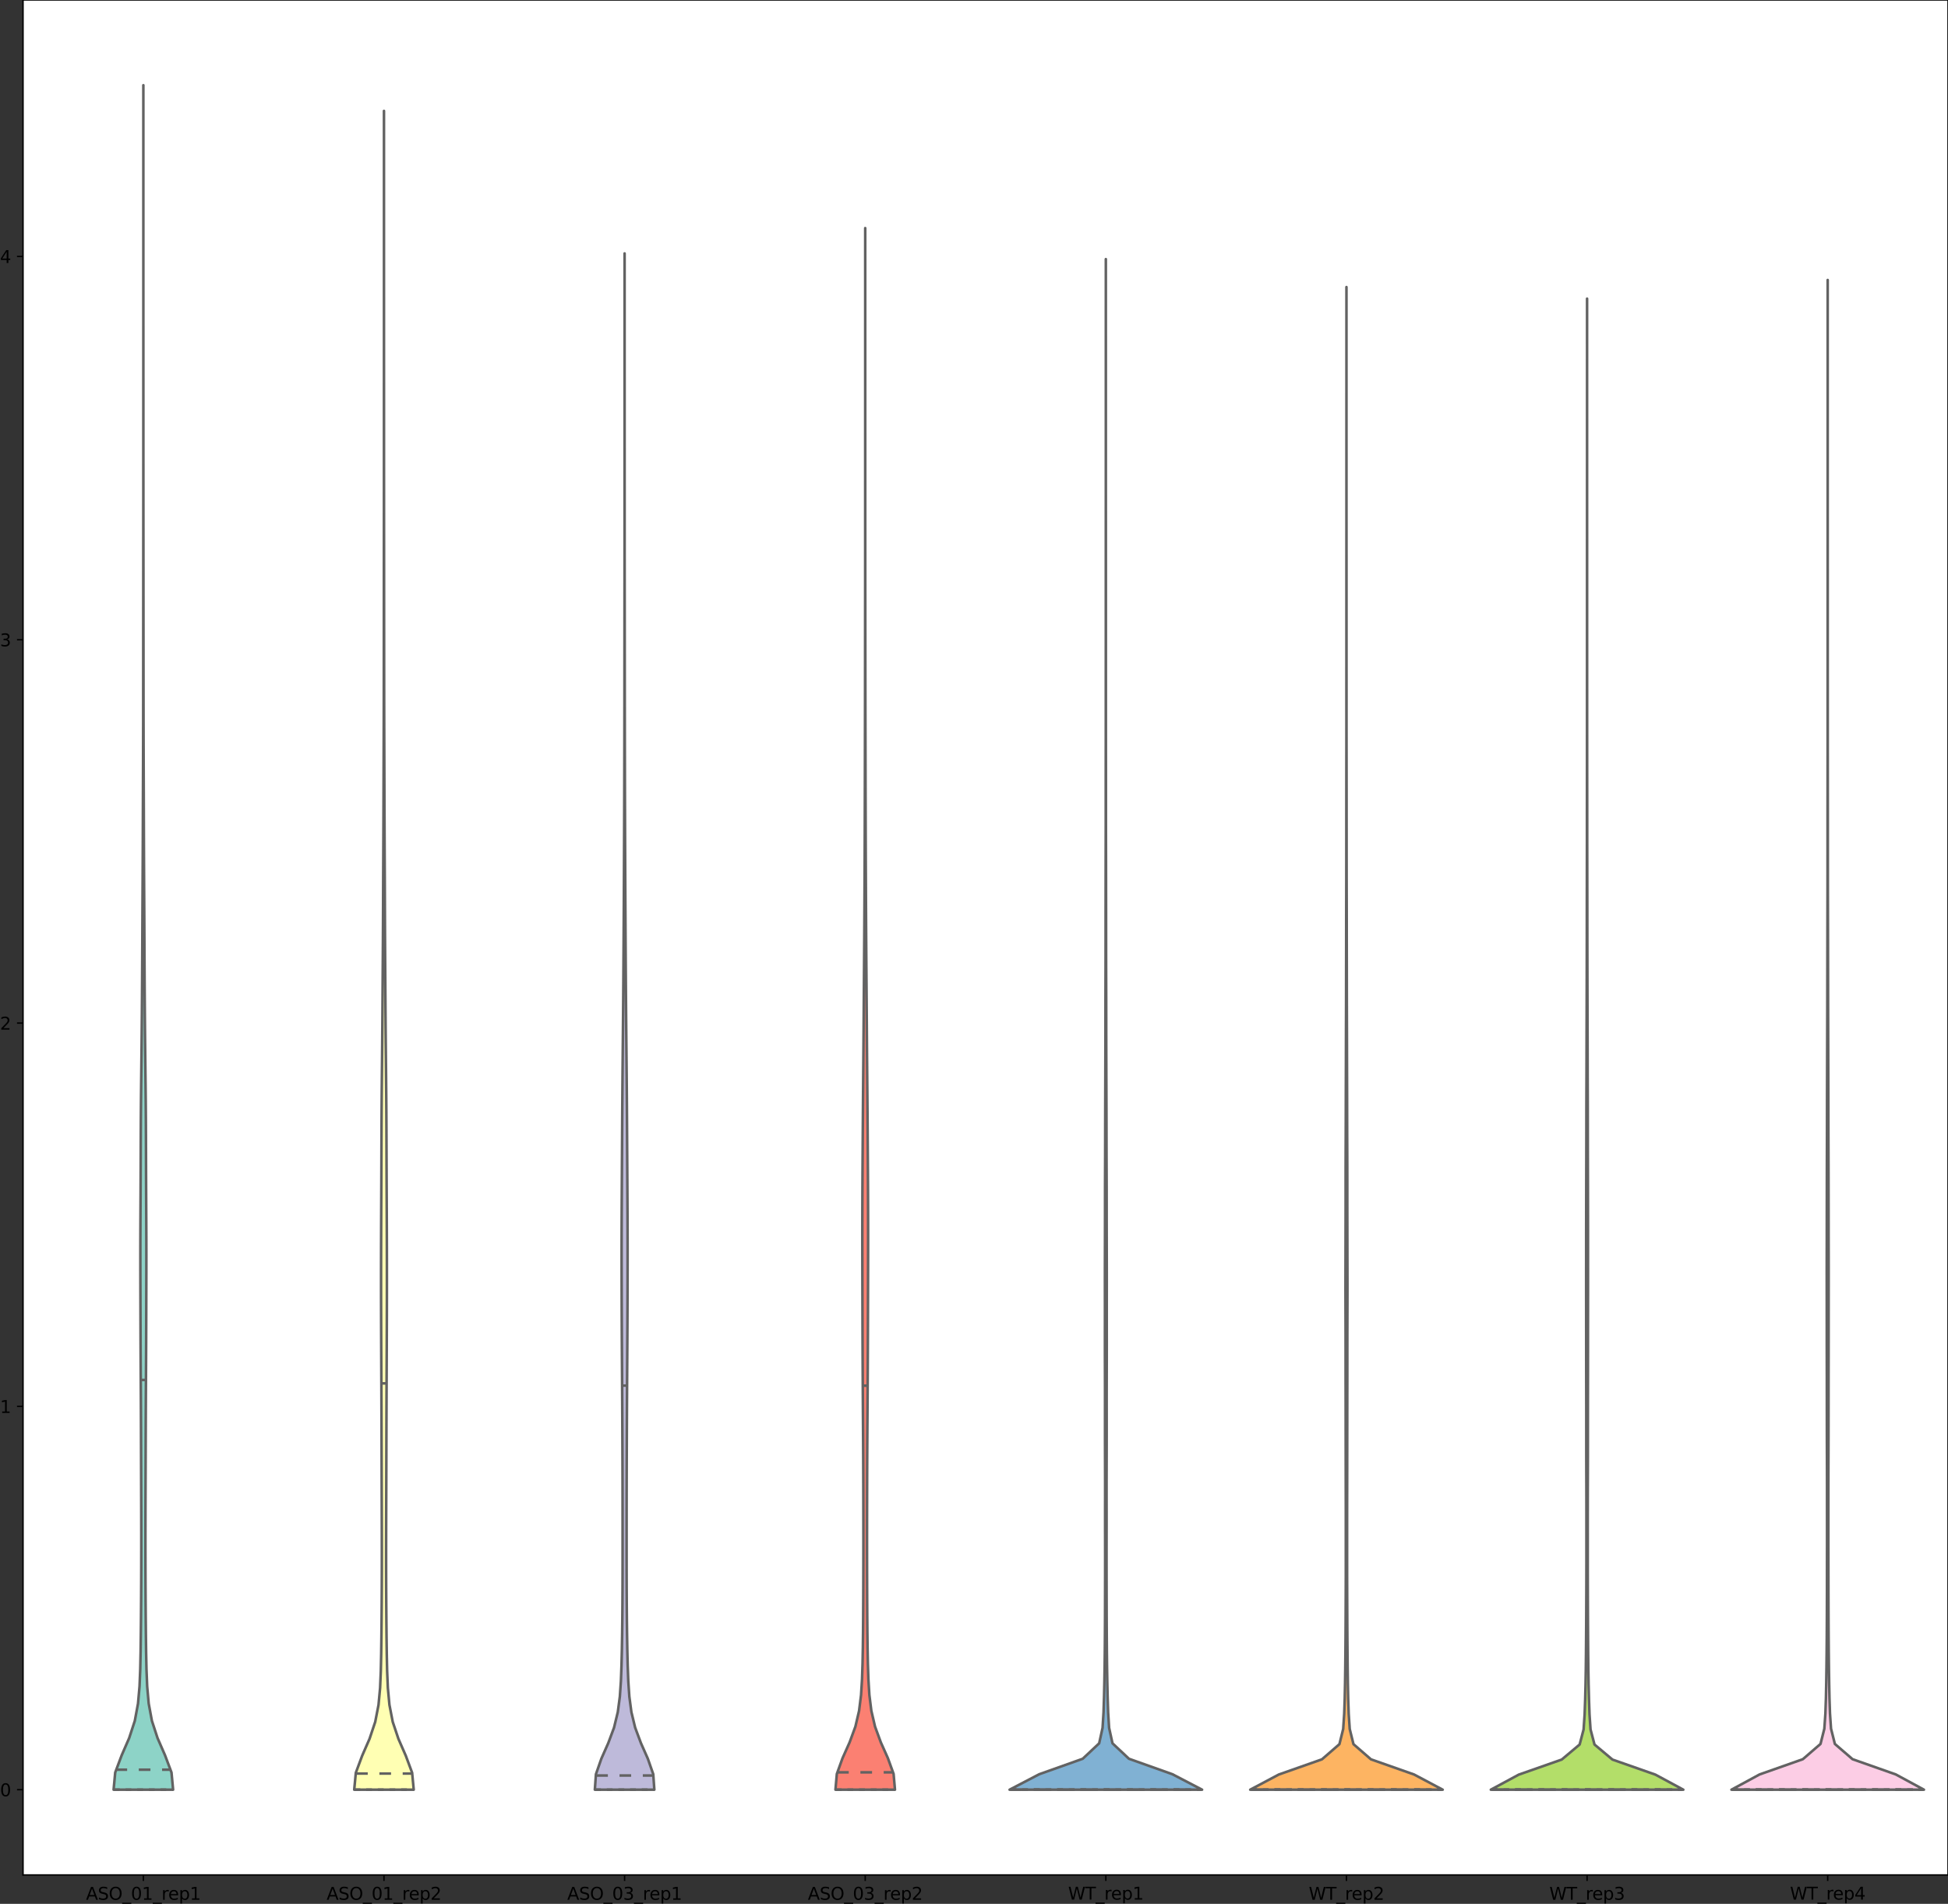 <?xml version="1.0" encoding="utf-8" standalone="no"?>
<!DOCTYPE svg PUBLIC "-//W3C//DTD SVG 1.1//EN"
  "http://www.w3.org/Graphics/SVG/1.1/DTD/svg11.dtd">
<svg xmlns:xlink="http://www.w3.org/1999/xlink" width="1129.362pt" height="1103.98pt" viewBox="0 0 1129.362 1103.98" xmlns="http://www.w3.org/2000/svg" version="1.1">
 <rect x="0" y="0" width="1129.362" height="1103.98" fill="#333333" stroke="none"/>
 <defs>
  <style type="text/css">*{stroke-linejoin: round; stroke-linecap: butt}</style>
 </defs>
 <g id="figure_1">
  <g id="patch_1">
   <path d="M 0 1103.98 
L 1129.362 1103.98 
L 1129.362 0 
L 0 0 
L 0 1103.98 
z
" style="fill: none"/>
  </g>
  <g id="axes_1">
   <g id="patch_2">
    <path d="M 13.363 1087.2 
L 1129.362 1087.2 
L 1129.362 0 
L 13.363 0 
z
" style="fill: #ffffff"/>
   </g>
   <g id="PolyCollection_1">
    <defs>
     <path id="m6254c80c74" d="M 100.364 -66.198 
L 65.861 -66.198 
L 66.798 -76.181 
L 70.55 -86.165 
L 74.893 -96.148 
L 78.157 -106.132 
L 80.01 -116.115 
L 80.898 -126.099 
L 81.307 -136.082 
L 81.518 -146.066 
L 81.648 -156.049 
L 81.743 -166.033 
L 81.815 -176.016 
L 81.866 -186 
L 81.897 -195.983 
L 81.91 -205.966 
L 81.908 -215.95 
L 81.892 -225.933 
L 81.865 -235.917 
L 81.832 -245.9 
L 81.8 -255.884 
L 81.77 -265.867 
L 81.74 -275.851 
L 81.703 -285.834 
L 81.654 -295.818 
L 81.596 -305.801 
L 81.54 -315.785 
L 81.493 -325.768 
L 81.458 -335.752 
L 81.429 -345.735 
L 81.402 -355.719 
L 81.378 -365.702 
L 81.367 -375.685 
L 81.381 -385.669 
L 81.418 -395.652 
L 81.467 -405.636 
L 81.514 -415.619 
L 81.554 -425.603 
L 81.585 -435.586 
L 81.617 -445.57 
L 81.664 -455.553 
L 81.738 -465.537 
L 81.838 -475.52 
L 81.953 -485.504 
L 82.065 -495.487 
L 82.167 -505.471 
L 82.255 -515.454 
L 82.33 -525.438 
L 82.393 -535.421 
L 82.448 -545.404 
L 82.496 -555.388 
L 82.543 -565.371 
L 82.593 -575.355 
L 82.648 -585.338 
L 82.703 -595.322 
L 82.753 -605.305 
L 82.794 -615.289 
L 82.827 -625.272 
L 82.857 -635.256 
L 82.89 -645.239 
L 82.925 -655.223 
L 82.96 -665.206 
L 82.987 -675.19 
L 83.006 -685.173 
L 83.016 -695.157 
L 83.023 -705.14 
L 83.03 -715.123 
L 83.036 -725.107 
L 83.042 -735.09 
L 83.048 -745.074 
L 83.054 -755.057 
L 83.059 -765.041 
L 83.066 -775.024 
L 83.073 -785.008 
L 83.081 -794.991 
L 83.088 -804.975 
L 83.093 -814.958 
L 83.095 -824.942 
L 83.097 -834.925 
L 83.098 -844.909 
L 83.099 -854.892 
L 83.101 -864.876 
L 83.103 -874.859 
L 83.105 -884.842 
L 83.107 -894.826 
L 83.109 -904.809 
L 83.11 -914.793 
L 83.111 -924.776 
L 83.111 -934.76 
L 83.112 -944.743 
L 83.112 -954.727 
L 83.112 -964.71 
L 83.112 -974.694 
L 83.112 -984.677 
L 83.112 -994.661 
L 83.112 -1004.644 
L 83.112 -1014.628 
L 83.112 -1024.611 
L 83.112 -1034.595 
L 83.112 -1044.578 
L 83.112 -1054.562 
L 83.113 -1054.562 
L 83.113 -1054.562 
L 83.113 -1044.578 
L 83.113 -1034.595 
L 83.113 -1024.611 
L 83.113 -1014.628 
L 83.113 -1004.644 
L 83.113 -994.661 
L 83.113 -984.677 
L 83.113 -974.694 
L 83.113 -964.71 
L 83.113 -954.727 
L 83.113 -944.743 
L 83.114 -934.76 
L 83.114 -924.776 
L 83.115 -914.793 
L 83.116 -904.809 
L 83.118 -894.826 
L 83.12 -884.842 
L 83.122 -874.859 
L 83.124 -864.876 
L 83.126 -854.892 
L 83.127 -844.909 
L 83.128 -834.925 
L 83.13 -824.942 
L 83.132 -814.958 
L 83.137 -804.975 
L 83.144 -794.991 
L 83.152 -785.008 
L 83.159 -775.024 
L 83.166 -765.041 
L 83.171 -755.057 
L 83.177 -745.074 
L 83.183 -735.09 
L 83.189 -725.107 
L 83.195 -715.123 
L 83.202 -705.14 
L 83.209 -695.157 
L 83.219 -685.173 
L 83.238 -675.19 
L 83.265 -665.206 
L 83.3 -655.223 
L 83.335 -645.239 
L 83.368 -635.256 
L 83.398 -625.272 
L 83.431 -615.289 
L 83.472 -605.305 
L 83.522 -595.322 
L 83.577 -585.338 
L 83.632 -575.355 
L 83.682 -565.371 
L 83.729 -555.388 
L 83.777 -545.404 
L 83.832 -535.421 
L 83.895 -525.438 
L 83.97 -515.454 
L 84.058 -505.471 
L 84.16 -495.487 
L 84.272 -485.504 
L 84.387 -475.52 
L 84.487 -465.537 
L 84.561 -455.553 
L 84.608 -445.57 
L 84.64 -435.586 
L 84.671 -425.603 
L 84.711 -415.619 
L 84.758 -405.636 
L 84.807 -395.652 
L 84.844 -385.669 
L 84.858 -375.685 
L 84.847 -365.702 
L 84.823 -355.719 
L 84.796 -345.735 
L 84.767 -335.752 
L 84.732 -325.768 
L 84.685 -315.785 
L 84.629 -305.801 
L 84.571 -295.818 
L 84.522 -285.834 
L 84.485 -275.851 
L 84.455 -265.867 
L 84.425 -255.884 
L 84.393 -245.9 
L 84.36 -235.917 
L 84.333 -225.933 
L 84.317 -215.95 
L 84.315 -205.966 
L 84.328 -195.983 
L 84.359 -186 
L 84.41 -176.016 
L 84.482 -166.033 
L 84.577 -156.049 
L 84.707 -146.066 
L 84.918 -136.082 
L 85.327 -126.099 
L 86.215 -116.115 
L 88.068 -106.132 
L 91.332 -96.148 
L 95.675 -86.165 
L 99.427 -76.181 
L 100.364 -66.198 
z
" style="stroke: #626262; stroke-width: 1.5"/>
    </defs>
    <g clip-path="url(#p6f7e249825)">
     <use xlink:href="#m6254c80c74" x="0" y="1103.98" style="fill: #8dd3c7; stroke: #626262; stroke-width: 1.5"/>
    </g>
   </g>
   <g id="PolyCollection_2">
    <defs>
     <path id="m6782af533a" d="M 239.864 -66.198 
L 205.361 -66.198 
L 206.294 -76.031 
L 209.952 -85.864 
L 214.245 -95.697 
L 217.54 -105.53 
L 219.448 -115.364 
L 220.365 -125.197 
L 220.782 -135.03 
L 220.994 -144.863 
L 221.127 -154.696 
L 221.222 -164.529 
L 221.294 -174.362 
L 221.344 -184.196 
L 221.371 -194.029 
L 221.377 -203.862 
L 221.364 -213.695 
L 221.34 -223.528 
L 221.31 -233.361 
L 221.279 -243.194 
L 221.252 -253.028 
L 221.226 -262.861 
L 221.201 -272.694 
L 221.172 -282.527 
L 221.138 -292.36 
L 221.099 -302.193 
L 221.058 -312.027 
L 221.017 -321.86 
L 220.979 -331.693 
L 220.947 -341.526 
L 220.925 -351.359 
L 220.916 -361.192 
L 220.922 -371.025 
L 220.941 -380.859 
L 220.97 -390.692 
L 221.008 -400.525 
L 221.051 -410.358 
L 221.093 -420.191 
L 221.128 -430.024 
L 221.158 -439.857 
L 221.191 -449.691 
L 221.238 -459.524 
L 221.306 -469.357 
L 221.394 -479.19 
L 221.491 -489.023 
L 221.586 -498.856 
L 221.669 -508.689 
L 221.741 -518.523 
L 221.806 -528.356 
L 221.871 -538.189 
L 221.937 -548.022 
L 221.999 -557.855 
L 222.051 -567.688 
L 222.092 -577.521 
L 222.129 -587.355 
L 222.169 -597.188 
L 222.214 -607.021 
L 222.26 -616.854 
L 222.301 -626.687 
L 222.335 -636.52 
L 222.365 -646.353 
L 222.393 -656.187 
L 222.423 -666.02 
L 222.451 -675.853 
L 222.477 -685.686 
L 222.496 -695.519 
L 222.51 -705.352 
L 222.519 -715.185 
L 222.526 -725.019 
L 222.533 -734.852 
L 222.539 -744.685 
L 222.544 -754.518 
L 222.55 -764.351 
L 222.555 -774.184 
L 222.563 -784.018 
L 222.571 -793.851 
L 222.579 -803.684 
L 222.586 -813.517 
L 222.591 -823.35 
L 222.594 -833.183 
L 222.595 -843.016 
L 222.596 -852.85 
L 222.598 -862.683 
L 222.6 -872.516 
L 222.602 -882.349 
L 222.604 -892.182 
L 222.607 -902.015 
L 222.608 -911.848 
L 222.61 -921.682 
L 222.61 -931.515 
L 222.611 -941.348 
L 222.611 -951.181 
L 222.611 -961.014 
L 222.611 -970.847 
L 222.611 -980.68 
L 222.612 -990.514 
L 222.612 -1000.347 
L 222.612 -1010.18 
L 222.612 -1020.013 
L 222.612 -1029.846 
L 222.612 -1039.679 
L 222.613 -1039.679 
L 222.613 -1039.679 
L 222.613 -1029.846 
L 222.613 -1020.013 
L 222.613 -1010.18 
L 222.613 -1000.347 
L 222.613 -990.514 
L 222.614 -980.68 
L 222.614 -970.847 
L 222.614 -961.014 
L 222.614 -951.181 
L 222.614 -941.348 
L 222.615 -931.515 
L 222.615 -921.682 
L 222.617 -911.848 
L 222.618 -902.015 
L 222.621 -892.182 
L 222.623 -882.349 
L 222.625 -872.516 
L 222.627 -862.683 
L 222.629 -852.85 
L 222.63 -843.016 
L 222.631 -833.183 
L 222.634 -823.35 
L 222.639 -813.517 
L 222.646 -803.684 
L 222.654 -793.851 
L 222.662 -784.018 
L 222.67 -774.184 
L 222.675 -764.351 
L 222.681 -754.518 
L 222.686 -744.685 
L 222.692 -734.852 
L 222.699 -725.019 
L 222.706 -715.185 
L 222.715 -705.352 
L 222.729 -695.519 
L 222.748 -685.686 
L 222.774 -675.853 
L 222.802 -666.02 
L 222.832 -656.187 
L 222.86 -646.353 
L 222.89 -636.52 
L 222.924 -626.687 
L 222.965 -616.854 
L 223.011 -607.021 
L 223.056 -597.188 
L 223.096 -587.355 
L 223.133 -577.521 
L 223.174 -567.688 
L 223.226 -557.855 
L 223.288 -548.022 
L 223.354 -538.189 
L 223.419 -528.356 
L 223.484 -518.523 
L 223.556 -508.689 
L 223.639 -498.856 
L 223.734 -489.023 
L 223.831 -479.19 
L 223.919 -469.357 
L 223.987 -459.524 
L 224.034 -449.691 
L 224.067 -439.857 
L 224.097 -430.024 
L 224.132 -420.191 
L 224.174 -410.358 
L 224.217 -400.525 
L 224.255 -390.692 
L 224.284 -380.859 
L 224.303 -371.025 
L 224.309 -361.192 
L 224.3 -351.359 
L 224.278 -341.526 
L 224.246 -331.693 
L 224.208 -321.86 
L 224.167 -312.027 
L 224.126 -302.193 
L 224.087 -292.36 
L 224.053 -282.527 
L 224.024 -272.694 
L 223.999 -262.861 
L 223.973 -253.028 
L 223.946 -243.194 
L 223.915 -233.361 
L 223.885 -223.528 
L 223.861 -213.695 
L 223.848 -203.862 
L 223.854 -194.029 
L 223.881 -184.196 
L 223.931 -174.362 
L 224.003 -164.529 
L 224.098 -154.696 
L 224.231 -144.863 
L 224.443 -135.03 
L 224.86 -125.197 
L 225.777 -115.364 
L 227.685 -105.53 
L 230.98 -95.697 
L 235.273 -85.864 
L 238.931 -76.031 
L 239.864 -66.198 
z
" style="stroke: #626262; stroke-width: 1.5"/>
    </defs>
    <g clip-path="url(#p6f7e249825)">
     <use xlink:href="#m6782af533a" x="0" y="1103.98" style="fill: #ffffb3; stroke: #626262; stroke-width: 1.5"/>
    </g>
   </g>
   <g id="PolyCollection_3">
    <defs>
     <path id="mc970db85c9" d="M 379.364 -66.198 
L 344.861 -66.198 
L 345.503 -75.196 
L 348.643 -84.194 
L 352.63 -93.193 
L 355.99 -102.191 
L 358.17 -111.189 
L 359.362 -120.187 
L 359.975 -129.186 
L 360.316 -138.184 
L 360.534 -147.182 
L 360.687 -156.18 
L 360.796 -165.179 
L 360.87 -174.177 
L 360.916 -183.175 
L 360.94 -192.173 
L 360.948 -201.172 
L 360.949 -210.17 
L 360.946 -219.168 
L 360.941 -228.166 
L 360.932 -237.165 
L 360.915 -246.163 
L 360.889 -255.161 
L 360.856 -264.159 
L 360.819 -273.158 
L 360.778 -282.156 
L 360.732 -291.154 
L 360.681 -300.152 
L 360.625 -309.151 
L 360.568 -318.149 
L 360.515 -327.147 
L 360.47 -336.145 
L 360.434 -345.144 
L 360.408 -354.142 
L 360.388 -363.14 
L 360.375 -372.138 
L 360.374 -381.137 
L 360.389 -390.135 
L 360.419 -399.133 
L 360.461 -408.131 
L 360.51 -417.13 
L 360.562 -426.128 
L 360.614 -435.126 
L 360.665 -444.124 
L 360.717 -453.123 
L 360.774 -462.121 
L 360.841 -471.119 
L 360.916 -480.118 
L 360.998 -489.116 
L 361.082 -498.114 
L 361.166 -507.112 
L 361.247 -516.111 
L 361.321 -525.109 
L 361.388 -534.107 
L 361.449 -543.105 
L 361.506 -552.104 
L 361.56 -561.102 
L 361.612 -570.1 
L 361.661 -579.098 
L 361.705 -588.097 
L 361.747 -597.095 
L 361.787 -606.093 
L 361.825 -615.091 
L 361.86 -624.09 
L 361.891 -633.088 
L 361.917 -642.086 
L 361.939 -651.084 
L 361.958 -660.083 
L 361.975 -669.081 
L 361.99 -678.079 
L 362.002 -687.077 
L 362.012 -696.076 
L 362.019 -705.074 
L 362.027 -714.072 
L 362.034 -723.07 
L 362.041 -732.069 
L 362.049 -741.067 
L 362.058 -750.065 
L 362.067 -759.063 
L 362.076 -768.062 
L 362.083 -777.06 
L 362.088 -786.058 
L 362.09 -795.056 
L 362.092 -804.055 
L 362.094 -813.053 
L 362.095 -822.051 
L 362.097 -831.049 
L 362.099 -840.048 
L 362.102 -849.046 
L 362.104 -858.044 
L 362.106 -867.042 
L 362.108 -876.041 
L 362.108 -885.039 
L 362.109 -894.037 
L 362.109 -903.035 
L 362.11 -912.034 
L 362.11 -921.032 
L 362.11 -930.03 
L 362.11 -939.028 
L 362.11 -948.027 
L 362.11 -957.025 
L 362.115 -957.025 
L 362.115 -957.025 
L 362.115 -948.027 
L 362.115 -939.028 
L 362.115 -930.03 
L 362.115 -921.032 
L 362.115 -912.034 
L 362.116 -903.035 
L 362.116 -894.037 
L 362.117 -885.039 
L 362.117 -876.041 
L 362.119 -867.042 
L 362.121 -858.044 
L 362.123 -849.046 
L 362.126 -840.048 
L 362.128 -831.049 
L 362.13 -822.051 
L 362.131 -813.053 
L 362.133 -804.055 
L 362.135 -795.056 
L 362.137 -786.058 
L 362.142 -777.06 
L 362.149 -768.062 
L 362.158 -759.063 
L 362.167 -750.065 
L 362.176 -741.067 
L 362.184 -732.069 
L 362.191 -723.07 
L 362.198 -714.072 
L 362.206 -705.074 
L 362.213 -696.076 
L 362.223 -687.077 
L 362.235 -678.079 
L 362.25 -669.081 
L 362.267 -660.083 
L 362.286 -651.084 
L 362.308 -642.086 
L 362.334 -633.088 
L 362.365 -624.09 
L 362.4 -615.091 
L 362.438 -606.093 
L 362.478 -597.095 
L 362.52 -588.097 
L 362.564 -579.098 
L 362.613 -570.1 
L 362.665 -561.102 
L 362.719 -552.104 
L 362.776 -543.105 
L 362.837 -534.107 
L 362.904 -525.109 
L 362.978 -516.111 
L 363.059 -507.112 
L 363.143 -498.114 
L 363.227 -489.116 
L 363.309 -480.118 
L 363.384 -471.119 
L 363.451 -462.121 
L 363.508 -453.123 
L 363.56 -444.124 
L 363.611 -435.126 
L 363.663 -426.128 
L 363.715 -417.13 
L 363.764 -408.131 
L 363.806 -399.133 
L 363.836 -390.135 
L 363.851 -381.137 
L 363.85 -372.138 
L 363.837 -363.14 
L 363.817 -354.142 
L 363.791 -345.144 
L 363.755 -336.145 
L 363.71 -327.147 
L 363.657 -318.149 
L 363.6 -309.151 
L 363.544 -300.152 
L 363.493 -291.154 
L 363.447 -282.156 
L 363.406 -273.158 
L 363.369 -264.159 
L 363.336 -255.161 
L 363.31 -246.163 
L 363.293 -237.165 
L 363.284 -228.166 
L 363.279 -219.168 
L 363.276 -210.17 
L 363.277 -201.172 
L 363.285 -192.173 
L 363.309 -183.175 
L 363.355 -174.177 
L 363.429 -165.179 
L 363.538 -156.18 
L 363.691 -147.182 
L 363.909 -138.184 
L 364.25 -129.186 
L 364.863 -120.187 
L 366.055 -111.189 
L 368.235 -102.191 
L 371.595 -93.193 
L 375.582 -84.194 
L 378.722 -75.196 
L 379.364 -66.198 
z
" style="stroke: #626262; stroke-width: 1.5"/>
    </defs>
    <g clip-path="url(#p6f7e249825)">
     <use xlink:href="#mc970db85c9" x="0" y="1103.98" style="fill: #bebada; stroke: #626262; stroke-width: 1.5"/>
    </g>
   </g>
   <g id="PolyCollection_4">
    <defs>
     <path id="mb7c0183cda" d="M 518.864 -66.198 
L 484.361 -66.198 
L 485.159 -75.345 
L 488.471 -84.491 
L 492.557 -93.638 
L 495.921 -102.785 
L 498.055 -111.931 
L 499.197 -121.078 
L 499.769 -130.225 
L 500.071 -139.371 
L 500.247 -148.518 
L 500.358 -157.665 
L 500.43 -166.811 
L 500.479 -175.958 
L 500.514 -185.105 
L 500.539 -194.251 
L 500.554 -203.398 
L 500.558 -212.545 
L 500.551 -221.691 
L 500.536 -230.838 
L 500.516 -239.985 
L 500.491 -249.131 
L 500.457 -258.278 
L 500.41 -267.425 
L 500.353 -276.571 
L 500.292 -285.718 
L 500.234 -294.865 
L 500.181 -304.011 
L 500.134 -313.158 
L 500.092 -322.305 
L 500.057 -331.451 
L 500.03 -340.598 
L 500.006 -349.745 
L 499.982 -358.891 
L 499.959 -368.038 
L 499.941 -377.185 
L 499.933 -386.331 
L 499.94 -395.478 
L 499.962 -404.625 
L 499.997 -413.771 
L 500.045 -422.918 
L 500.102 -432.065 
L 500.162 -441.211 
L 500.224 -450.358 
L 500.289 -459.505 
L 500.36 -468.651 
L 500.438 -477.798 
L 500.518 -486.945 
L 500.594 -496.091 
L 500.663 -505.238 
L 500.729 -514.385 
L 500.795 -523.531 
L 500.864 -532.678 
L 500.934 -541.825 
L 501.001 -550.972 
L 501.063 -560.118 
L 501.119 -569.265 
L 501.17 -578.412 
L 501.217 -587.558 
L 501.259 -596.705 
L 501.297 -605.852 
L 501.329 -614.998 
L 501.357 -624.145 
L 501.381 -633.292 
L 501.403 -642.438 
L 501.423 -651.585 
L 501.442 -660.732 
L 501.46 -669.878 
L 501.477 -679.025 
L 501.493 -688.172 
L 501.507 -697.318 
L 501.519 -706.465 
L 501.529 -715.612 
L 501.538 -724.758 
L 501.546 -733.905 
L 501.555 -743.052 
L 501.564 -752.198 
L 501.574 -761.345 
L 501.582 -770.492 
L 501.587 -779.638 
L 501.59 -788.785 
L 501.592 -797.932 
L 501.594 -807.078 
L 501.595 -816.225 
L 501.597 -825.372 
L 501.599 -834.518 
L 501.601 -843.665 
L 501.603 -852.812 
L 501.605 -861.958 
L 501.607 -871.105 
L 501.608 -880.252 
L 501.609 -889.398 
L 501.61 -898.545 
L 501.61 -907.692 
L 501.611 -916.838 
L 501.611 -925.985 
L 501.611 -935.132 
L 501.611 -944.278 
L 501.61 -953.425 
L 501.611 -962.572 
L 501.611 -971.718 
L 501.614 -971.718 
L 501.614 -971.718 
L 501.614 -962.572 
L 501.615 -953.425 
L 501.614 -944.278 
L 501.614 -935.132 
L 501.614 -925.985 
L 501.614 -916.838 
L 501.615 -907.692 
L 501.615 -898.545 
L 501.616 -889.398 
L 501.617 -880.252 
L 501.618 -871.105 
L 501.62 -861.958 
L 501.622 -852.812 
L 501.624 -843.665 
L 501.626 -834.518 
L 501.628 -825.372 
L 501.63 -816.225 
L 501.631 -807.078 
L 501.633 -797.932 
L 501.635 -788.785 
L 501.638 -779.638 
L 501.643 -770.492 
L 501.651 -761.345 
L 501.661 -752.198 
L 501.67 -743.052 
L 501.679 -733.905 
L 501.687 -724.758 
L 501.696 -715.612 
L 501.706 -706.465 
L 501.718 -697.318 
L 501.732 -688.172 
L 501.748 -679.025 
L 501.765 -669.878 
L 501.783 -660.732 
L 501.802 -651.585 
L 501.822 -642.438 
L 501.844 -633.292 
L 501.868 -624.145 
L 501.896 -614.998 
L 501.928 -605.852 
L 501.966 -596.705 
L 502.008 -587.558 
L 502.055 -578.412 
L 502.106 -569.265 
L 502.162 -560.118 
L 502.224 -550.972 
L 502.291 -541.825 
L 502.361 -532.678 
L 502.43 -523.531 
L 502.496 -514.385 
L 502.562 -505.238 
L 502.631 -496.091 
L 502.707 -486.945 
L 502.787 -477.798 
L 502.865 -468.651 
L 502.936 -459.505 
L 503.001 -450.358 
L 503.063 -441.211 
L 503.123 -432.065 
L 503.18 -422.918 
L 503.228 -413.771 
L 503.263 -404.625 
L 503.285 -395.478 
L 503.292 -386.331 
L 503.284 -377.185 
L 503.266 -368.038 
L 503.243 -358.891 
L 503.219 -349.745 
L 503.195 -340.598 
L 503.168 -331.451 
L 503.133 -322.305 
L 503.091 -313.158 
L 503.044 -304.011 
L 502.991 -294.865 
L 502.933 -285.718 
L 502.872 -276.571 
L 502.815 -267.425 
L 502.768 -258.278 
L 502.734 -249.131 
L 502.709 -239.985 
L 502.689 -230.838 
L 502.674 -221.691 
L 502.667 -212.545 
L 502.671 -203.398 
L 502.686 -194.251 
L 502.711 -185.105 
L 502.746 -175.958 
L 502.795 -166.811 
L 502.867 -157.665 
L 502.978 -148.518 
L 503.154 -139.371 
L 503.456 -130.225 
L 504.028 -121.078 
L 505.17 -111.931 
L 507.304 -102.785 
L 510.668 -93.638 
L 514.754 -84.491 
L 518.066 -75.345 
L 518.864 -66.198 
z
" style="stroke: #626262; stroke-width: 1.5"/>
    </defs>
    <g clip-path="url(#p6f7e249825)">
     <use xlink:href="#mb7c0183cda" x="0" y="1103.98" style="fill: #fb8072; stroke: #626262; stroke-width: 1.5"/>
    </g>
   </g>
   <g id="PolyCollection_5">
    <defs>
     <path id="m2acebf1af5" d="M 696.913 -66.198 
L 585.312 -66.198 
L 602.502 -75.163 
L 627.702 -84.128 
L 637.253 -93.093 
L 639.221 -102.058 
L 639.78 -111.023 
L 640.073 -119.988 
L 640.272 -128.952 
L 640.421 -137.917 
L 640.522 -146.882 
L 640.589 -155.847 
L 640.637 -164.812 
L 640.665 -173.777 
L 640.682 -182.742 
L 640.697 -191.707 
L 640.705 -200.672 
L 640.698 -209.637 
L 640.684 -218.602 
L 640.683 -227.567 
L 640.695 -236.532 
L 640.691 -245.497 
L 640.666 -254.462 
L 640.642 -263.427 
L 640.627 -272.392 
L 640.627 -281.357 
L 640.633 -290.322 
L 640.629 -299.286 
L 640.607 -308.251 
L 640.582 -317.216 
L 640.577 -326.181 
L 640.583 -335.146 
L 640.588 -344.111 
L 640.58 -353.076 
L 640.57 -362.041 
L 640.579 -371.006 
L 640.602 -379.971 
L 640.621 -388.936 
L 640.636 -397.901 
L 640.64 -406.866 
L 640.65 -415.831 
L 640.682 -424.796 
L 640.714 -433.761 
L 640.729 -442.726 
L 640.74 -451.691 
L 640.759 -460.656 
L 640.785 -469.62 
L 640.814 -478.585 
L 640.839 -487.55 
L 640.862 -496.515 
L 640.878 -505.48 
L 640.883 -514.445 
L 640.891 -523.41 
L 640.915 -532.375 
L 640.942 -541.34 
L 640.958 -550.305 
L 640.965 -559.27 
L 640.968 -568.235 
L 640.976 -577.2 
L 640.989 -586.165 
L 640.999 -595.13 
L 641.011 -604.095 
L 641.031 -613.06 
L 641.047 -622.025 
L 641.052 -630.989 
L 641.053 -639.954 
L 641.053 -648.919 
L 641.058 -657.884 
L 641.068 -666.849 
L 641.076 -675.814 
L 641.08 -684.779 
L 641.081 -693.744 
L 641.081 -702.709 
L 641.082 -711.674 
L 641.087 -720.639 
L 641.09 -729.604 
L 641.09 -738.569 
L 641.089 -747.534 
L 641.088 -756.499 
L 641.087 -765.464 
L 641.088 -774.429 
L 641.091 -783.394 
L 641.092 -792.359 
L 641.095 -801.323 
L 641.1 -810.288 
L 641.105 -819.253 
L 641.107 -828.218 
L 641.108 -837.183 
L 641.108 -846.148 
L 641.108 -855.113 
L 641.108 -864.078 
L 641.108 -873.043 
L 641.108 -882.008 
L 641.108 -890.973 
L 641.109 -899.938 
L 641.11 -908.903 
L 641.111 -917.868 
L 641.112 -926.833 
L 641.112 -935.798 
L 641.112 -944.763 
L 641.112 -953.728 
L 641.113 -953.728 
L 641.113 -953.728 
L 641.113 -944.763 
L 641.113 -935.798 
L 641.113 -926.833 
L 641.114 -917.868 
L 641.115 -908.903 
L 641.116 -899.938 
L 641.117 -890.973 
L 641.117 -882.008 
L 641.117 -873.043 
L 641.117 -864.078 
L 641.117 -855.113 
L 641.117 -846.148 
L 641.117 -837.183 
L 641.118 -828.218 
L 641.12 -819.253 
L 641.125 -810.288 
L 641.13 -801.323 
L 641.133 -792.359 
L 641.134 -783.394 
L 641.137 -774.429 
L 641.138 -765.464 
L 641.137 -756.499 
L 641.136 -747.534 
L 641.135 -738.569 
L 641.135 -729.604 
L 641.138 -720.639 
L 641.143 -711.674 
L 641.144 -702.709 
L 641.144 -693.744 
L 641.145 -684.779 
L 641.149 -675.814 
L 641.157 -666.849 
L 641.167 -657.884 
L 641.172 -648.919 
L 641.172 -639.954 
L 641.173 -630.989 
L 641.178 -622.025 
L 641.194 -613.06 
L 641.214 -604.095 
L 641.226 -595.13 
L 641.236 -586.165 
L 641.249 -577.2 
L 641.257 -568.235 
L 641.26 -559.27 
L 641.267 -550.305 
L 641.283 -541.34 
L 641.31 -532.375 
L 641.334 -523.41 
L 641.342 -514.445 
L 641.347 -505.48 
L 641.363 -496.515 
L 641.386 -487.55 
L 641.411 -478.585 
L 641.44 -469.62 
L 641.466 -460.656 
L 641.485 -451.691 
L 641.496 -442.726 
L 641.511 -433.761 
L 641.543 -424.796 
L 641.575 -415.831 
L 641.585 -406.866 
L 641.589 -397.901 
L 641.604 -388.936 
L 641.623 -379.971 
L 641.646 -371.006 
L 641.655 -362.041 
L 641.645 -353.076 
L 641.637 -344.111 
L 641.642 -335.146 
L 641.648 -326.181 
L 641.643 -317.216 
L 641.618 -308.251 
L 641.596 -299.286 
L 641.592 -290.322 
L 641.598 -281.357 
L 641.598 -272.392 
L 641.583 -263.427 
L 641.559 -254.462 
L 641.534 -245.497 
L 641.53 -236.532 
L 641.542 -227.567 
L 641.541 -218.602 
L 641.527 -209.637 
L 641.52 -200.672 
L 641.528 -191.707 
L 641.543 -182.742 
L 641.56 -173.777 
L 641.588 -164.812 
L 641.636 -155.847 
L 641.703 -146.882 
L 641.804 -137.917 
L 641.953 -128.952 
L 642.152 -119.988 
L 642.445 -111.023 
L 643.004 -102.058 
L 644.972 -93.093 
L 654.523 -84.128 
L 679.723 -75.163 
L 696.913 -66.198 
z
" style="stroke: #626262; stroke-width: 1.5"/>
    </defs>
    <g clip-path="url(#p6f7e249825)">
     <use xlink:href="#m2acebf1af5" x="0" y="1103.98" style="fill: #80b1d3; stroke: #626262; stroke-width: 1.5"/>
    </g>
   </g>
   <g id="PolyCollection_6">
    <defs>
     <path id="ma8a31793d0" d="M 836.413 -66.198 
L 724.812 -66.198 
L 741.395 -74.999 
L 766.405 -83.8 
L 776.545 -92.602 
L 778.72 -101.403 
L 779.307 -110.204 
L 779.612 -119.005 
L 779.797 -127.807 
L 779.918 -136.608 
L 780.009 -145.409 
L 780.081 -154.21 
L 780.132 -163.012 
L 780.169 -171.813 
L 780.202 -180.614 
L 780.23 -189.415 
L 780.238 -198.217 
L 780.236 -207.018 
L 780.237 -215.819 
L 780.236 -224.62 
L 780.225 -233.422 
L 780.205 -242.223 
L 780.189 -251.024 
L 780.178 -259.825 
L 780.166 -268.627 
L 780.152 -277.428 
L 780.143 -286.229 
L 780.13 -295.03 
L 780.112 -303.832 
L 780.106 -312.633 
L 780.105 -321.434 
L 780.097 -330.236 
L 780.075 -339.037 
L 780.048 -347.838 
L 780.033 -356.639 
L 780.044 -365.441 
L 780.066 -374.242 
L 780.082 -383.043 
L 780.098 -391.844 
L 780.115 -400.646 
L 780.123 -409.447 
L 780.122 -418.248 
L 780.131 -427.049 
L 780.157 -435.851 
L 780.191 -444.652 
L 780.217 -453.453 
L 780.233 -462.254 
L 780.252 -471.056 
L 780.279 -479.857 
L 780.305 -488.658 
L 780.322 -497.459 
L 780.342 -506.261 
L 780.371 -515.062 
L 780.395 -523.863 
L 780.406 -532.664 
L 780.418 -541.466 
L 780.436 -550.267 
L 780.449 -559.068 
L 780.456 -567.869 
L 780.472 -576.671 
L 780.496 -585.472 
L 780.514 -594.273 
L 780.524 -603.074 
L 780.529 -611.876 
L 780.533 -620.677 
L 780.537 -629.478 
L 780.542 -638.279 
L 780.547 -647.081 
L 780.555 -655.882 
L 780.566 -664.683 
L 780.576 -673.484 
L 780.581 -682.286 
L 780.581 -691.087 
L 780.579 -699.888 
L 780.581 -708.689 
L 780.586 -717.491 
L 780.587 -726.292 
L 780.587 -735.093 
L 780.588 -743.894 
L 780.59 -752.696 
L 780.59 -761.497 
L 780.589 -770.298 
L 780.59 -779.1 
L 780.595 -787.901 
L 780.601 -796.702 
L 780.604 -805.503 
L 780.606 -814.305 
L 780.607 -823.106 
L 780.607 -831.907 
L 780.607 -840.708 
L 780.608 -849.51 
L 780.608 -858.311 
L 780.608 -867.112 
L 780.609 -875.913 
L 780.61 -884.715 
L 780.61 -893.516 
L 780.61 -902.317 
L 780.611 -911.118 
L 780.611 -919.92 
L 780.611 -928.721 
L 780.611 -937.522 
L 780.614 -937.522 
L 780.614 -937.522 
L 780.614 -928.721 
L 780.614 -919.92 
L 780.614 -911.118 
L 780.615 -902.317 
L 780.615 -893.516 
L 780.615 -884.715 
L 780.616 -875.913 
L 780.617 -867.112 
L 780.617 -858.311 
L 780.617 -849.51 
L 780.618 -840.708 
L 780.618 -831.907 
L 780.618 -823.106 
L 780.619 -814.305 
L 780.621 -805.503 
L 780.624 -796.702 
L 780.63 -787.901 
L 780.635 -779.1 
L 780.636 -770.298 
L 780.635 -761.497 
L 780.635 -752.696 
L 780.637 -743.894 
L 780.638 -735.093 
L 780.638 -726.292 
L 780.639 -717.491 
L 780.644 -708.689 
L 780.646 -699.888 
L 780.644 -691.087 
L 780.644 -682.286 
L 780.649 -673.484 
L 780.659 -664.683 
L 780.67 -655.882 
L 780.678 -647.081 
L 780.683 -638.279 
L 780.688 -629.478 
L 780.692 -620.677 
L 780.696 -611.876 
L 780.701 -603.074 
L 780.711 -594.273 
L 780.729 -585.472 
L 780.753 -576.671 
L 780.769 -567.869 
L 780.776 -559.068 
L 780.789 -550.267 
L 780.807 -541.466 
L 780.819 -532.664 
L 780.83 -523.863 
L 780.854 -515.062 
L 780.883 -506.261 
L 780.903 -497.459 
L 780.92 -488.658 
L 780.946 -479.857 
L 780.973 -471.056 
L 780.992 -462.254 
L 781.008 -453.453 
L 781.034 -444.652 
L 781.068 -435.851 
L 781.094 -427.049 
L 781.103 -418.248 
L 781.102 -409.447 
L 781.11 -400.646 
L 781.127 -391.844 
L 781.143 -383.043 
L 781.159 -374.242 
L 781.181 -365.441 
L 781.192 -356.639 
L 781.177 -347.838 
L 781.15 -339.037 
L 781.128 -330.236 
L 781.12 -321.434 
L 781.119 -312.633 
L 781.113 -303.832 
L 781.095 -295.03 
L 781.082 -286.229 
L 781.073 -277.428 
L 781.059 -268.627 
L 781.047 -259.825 
L 781.036 -251.024 
L 781.02 -242.223 
L 781 -233.422 
L 780.989 -224.62 
L 780.988 -215.819 
L 780.989 -207.018 
L 780.987 -198.217 
L 780.995 -189.415 
L 781.023 -180.614 
L 781.056 -171.813 
L 781.093 -163.012 
L 781.144 -154.21 
L 781.216 -145.409 
L 781.307 -136.608 
L 781.428 -127.807 
L 781.613 -119.005 
L 781.918 -110.204 
L 782.505 -101.403 
L 784.68 -92.602 
L 794.82 -83.8 
L 819.83 -74.999 
L 836.413 -66.198 
z
" style="stroke: #626262; stroke-width: 1.5"/>
    </defs>
    <g clip-path="url(#p6f7e249825)">
     <use xlink:href="#ma8a31793d0" x="0" y="1103.98" style="fill: #fdb462; stroke: #626262; stroke-width: 1.5"/>
    </g>
   </g>
   <g id="PolyCollection_7">
    <defs>
     <path id="m08e46dbad0" d="M 975.913 -66.198 
L 864.312 -66.198 
L 880.505 -74.931 
L 905.407 -83.665 
L 915.809 -92.398 
L 918.103 -101.132 
L 918.695 -109.865 
L 919.008 -118.599 
L 919.231 -127.332 
L 919.38 -136.066 
L 919.477 -144.799 
L 919.548 -153.532 
L 919.605 -162.266 
L 919.649 -170.999 
L 919.683 -179.733 
L 919.71 -188.466 
L 919.724 -197.2 
L 919.725 -205.933 
L 919.725 -214.667 
L 919.726 -223.4 
L 919.722 -232.134 
L 919.706 -240.867 
L 919.676 -249.601 
L 919.653 -258.334 
L 919.648 -267.067 
L 919.647 -275.801 
L 919.644 -284.534 
L 919.635 -293.268 
L 919.619 -302.001 
L 919.604 -310.735 
L 919.597 -319.468 
L 919.594 -328.202 
L 919.588 -336.935 
L 919.582 -345.669 
L 919.573 -354.402 
L 919.571 -363.135 
L 919.577 -371.869 
L 919.577 -380.602 
L 919.582 -389.336 
L 919.596 -398.069 
L 919.609 -406.803 
L 919.626 -415.536 
L 919.648 -424.27 
L 919.67 -433.003 
L 919.689 -441.737 
L 919.699 -450.47 
L 919.707 -459.204 
L 919.73 -467.937 
L 919.763 -476.67 
L 919.788 -485.404 
L 919.807 -494.137 
L 919.827 -502.871 
L 919.85 -511.604 
L 919.874 -520.338 
L 919.895 -529.071 
L 919.916 -537.805 
L 919.933 -546.538 
L 919.948 -555.272 
L 919.961 -564.005 
L 919.968 -572.738 
L 919.977 -581.472 
L 919.992 -590.205 
L 920.005 -598.939 
L 920.019 -607.672 
L 920.032 -616.406 
L 920.034 -625.139 
L 920.036 -633.873 
L 920.046 -642.606 
L 920.057 -651.34 
L 920.064 -660.073 
L 920.07 -668.807 
L 920.074 -677.54 
L 920.077 -686.273 
L 920.08 -695.007 
L 920.082 -703.74 
L 920.084 -712.474 
L 920.086 -721.207 
L 920.088 -729.941 
L 920.089 -738.674 
L 920.089 -747.408 
L 920.089 -756.141 
L 920.089 -764.875 
L 920.09 -773.608 
L 920.093 -782.342 
L 920.097 -791.075 
L 920.1 -799.808 
L 920.101 -808.542 
L 920.103 -817.275 
L 920.106 -826.009 
L 920.107 -834.742 
L 920.107 -843.476 
L 920.106 -852.209 
L 920.107 -860.943 
L 920.109 -869.676 
L 920.11 -878.41 
L 920.111 -887.143 
L 920.112 -895.876 
L 920.112 -904.61 
L 920.111 -913.343 
L 920.111 -922.077 
L 920.111 -930.81 
L 920.114 -930.81 
L 920.114 -930.81 
L 920.114 -922.077 
L 920.114 -913.343 
L 920.113 -904.61 
L 920.113 -895.876 
L 920.114 -887.143 
L 920.115 -878.41 
L 920.116 -869.676 
L 920.118 -860.943 
L 920.119 -852.209 
L 920.118 -843.476 
L 920.118 -834.742 
L 920.119 -826.009 
L 920.122 -817.275 
L 920.124 -808.542 
L 920.125 -799.808 
L 920.128 -791.075 
L 920.132 -782.342 
L 920.135 -773.608 
L 920.136 -764.875 
L 920.136 -756.141 
L 920.136 -747.408 
L 920.136 -738.674 
L 920.137 -729.941 
L 920.139 -721.207 
L 920.141 -712.474 
L 920.143 -703.74 
L 920.145 -695.007 
L 920.148 -686.273 
L 920.151 -677.54 
L 920.155 -668.807 
L 920.161 -660.073 
L 920.168 -651.34 
L 920.179 -642.606 
L 920.189 -633.873 
L 920.191 -625.139 
L 920.193 -616.406 
L 920.206 -607.672 
L 920.22 -598.939 
L 920.233 -590.205 
L 920.248 -581.472 
L 920.257 -572.738 
L 920.264 -564.005 
L 920.277 -555.272 
L 920.292 -546.538 
L 920.309 -537.805 
L 920.33 -529.071 
L 920.351 -520.338 
L 920.375 -511.604 
L 920.398 -502.871 
L 920.418 -494.137 
L 920.437 -485.404 
L 920.462 -476.67 
L 920.495 -467.937 
L 920.518 -459.204 
L 920.526 -450.47 
L 920.536 -441.737 
L 920.555 -433.003 
L 920.577 -424.27 
L 920.599 -415.536 
L 920.616 -406.803 
L 920.629 -398.069 
L 920.643 -389.336 
L 920.648 -380.602 
L 920.648 -371.869 
L 920.654 -363.135 
L 920.652 -354.402 
L 920.643 -345.669 
L 920.637 -336.935 
L 920.631 -328.202 
L 920.628 -319.468 
L 920.621 -310.735 
L 920.606 -302.001 
L 920.59 -293.268 
L 920.581 -284.534 
L 920.578 -275.801 
L 920.577 -267.067 
L 920.572 -258.334 
L 920.549 -249.601 
L 920.519 -240.867 
L 920.503 -232.134 
L 920.499 -223.4 
L 920.5 -214.667 
L 920.5 -205.933 
L 920.501 -197.2 
L 920.515 -188.466 
L 920.542 -179.733 
L 920.576 -170.999 
L 920.62 -162.266 
L 920.677 -153.532 
L 920.748 -144.799 
L 920.845 -136.066 
L 920.994 -127.332 
L 921.217 -118.599 
L 921.53 -109.865 
L 922.122 -101.132 
L 924.416 -92.398 
L 934.818 -83.665 
L 959.72 -74.931 
L 975.913 -66.198 
z
" style="stroke: #626262; stroke-width: 1.5"/>
    </defs>
    <g clip-path="url(#p6f7e249825)">
     <use xlink:href="#m08e46dbad0" x="0" y="1103.98" style="fill: #b3de69; stroke: #626262; stroke-width: 1.5"/>
    </g>
   </g>
   <g id="PolyCollection_8">
    <defs>
     <path id="m9e7301a593" d="M 1115.412 -66.198 
L 1003.812 -66.198 
L 1020.128 -75.041 
L 1045.208 -83.883 
L 1055.447 -92.726 
L 1057.674 -101.569 
L 1058.285 -110.412 
L 1058.584 -119.254 
L 1058.768 -128.097 
L 1058.905 -136.94 
L 1059.008 -145.783 
L 1059.079 -154.625 
L 1059.128 -163.468 
L 1059.164 -172.311 
L 1059.189 -181.154 
L 1059.199 -189.996 
L 1059.211 -198.839 
L 1059.228 -207.682 
L 1059.231 -216.525 
L 1059.225 -225.367 
L 1059.222 -234.21 
L 1059.219 -243.053 
L 1059.206 -251.896 
L 1059.176 -260.738 
L 1059.15 -269.581 
L 1059.136 -278.424 
L 1059.126 -287.267 
L 1059.12 -296.109 
L 1059.114 -304.952 
L 1059.098 -313.795 
L 1059.082 -322.638 
L 1059.076 -331.48 
L 1059.074 -340.323 
L 1059.069 -349.166 
L 1059.058 -358.009 
L 1059.051 -366.851 
L 1059.064 -375.694 
L 1059.084 -384.537 
L 1059.091 -393.38 
L 1059.101 -402.222 
L 1059.115 -411.065 
L 1059.129 -419.908 
L 1059.147 -428.751 
L 1059.175 -437.594 
L 1059.203 -446.436 
L 1059.218 -455.279 
L 1059.229 -464.122 
L 1059.25 -472.965 
L 1059.276 -481.807 
L 1059.301 -490.65 
L 1059.325 -499.493 
L 1059.349 -508.336 
L 1059.374 -517.178 
L 1059.391 -526.021 
L 1059.401 -534.864 
L 1059.417 -543.707 
L 1059.434 -552.549 
L 1059.45 -561.392 
L 1059.469 -570.235 
L 1059.488 -579.078 
L 1059.505 -587.92 
L 1059.516 -596.763 
L 1059.52 -605.606 
L 1059.525 -614.449 
L 1059.53 -623.291 
L 1059.534 -632.134 
L 1059.543 -640.977 
L 1059.552 -649.82 
L 1059.56 -658.662 
L 1059.569 -667.505 
L 1059.575 -676.348 
L 1059.577 -685.191 
L 1059.578 -694.033 
L 1059.58 -702.876 
L 1059.584 -711.719 
L 1059.586 -720.562 
L 1059.586 -729.404 
L 1059.586 -738.247 
L 1059.588 -747.09 
L 1059.59 -755.933 
L 1059.59 -764.775 
L 1059.59 -773.618 
L 1059.593 -782.461 
L 1059.597 -791.304 
L 1059.6 -800.146 
L 1059.602 -808.989 
L 1059.604 -817.832 
L 1059.607 -826.675 
L 1059.607 -835.517 
L 1059.607 -844.36 
L 1059.607 -853.203 
L 1059.608 -862.046 
L 1059.61 -870.888 
L 1059.61 -879.731 
L 1059.61 -888.574 
L 1059.61 -897.417 
L 1059.611 -906.259 
L 1059.611 -915.102 
L 1059.612 -923.945 
L 1059.612 -932.788 
L 1059.612 -941.63 
L 1059.613 -941.63 
L 1059.613 -941.63 
L 1059.613 -932.788 
L 1059.613 -923.945 
L 1059.614 -915.102 
L 1059.614 -906.259 
L 1059.615 -897.417 
L 1059.615 -888.574 
L 1059.615 -879.731 
L 1059.615 -870.888 
L 1059.617 -862.046 
L 1059.618 -853.203 
L 1059.618 -844.36 
L 1059.618 -835.517 
L 1059.618 -826.675 
L 1059.621 -817.832 
L 1059.623 -808.989 
L 1059.625 -800.146 
L 1059.628 -791.304 
L 1059.632 -782.461 
L 1059.635 -773.618 
L 1059.635 -764.775 
L 1059.635 -755.933 
L 1059.637 -747.09 
L 1059.639 -738.247 
L 1059.639 -729.404 
L 1059.639 -720.562 
L 1059.641 -711.719 
L 1059.645 -702.876 
L 1059.647 -694.033 
L 1059.648 -685.191 
L 1059.65 -676.348 
L 1059.656 -667.505 
L 1059.665 -658.662 
L 1059.673 -649.82 
L 1059.682 -640.977 
L 1059.691 -632.134 
L 1059.695 -623.291 
L 1059.7 -614.449 
L 1059.705 -605.606 
L 1059.709 -596.763 
L 1059.72 -587.92 
L 1059.737 -579.078 
L 1059.756 -570.235 
L 1059.775 -561.392 
L 1059.791 -552.549 
L 1059.808 -543.707 
L 1059.824 -534.864 
L 1059.834 -526.021 
L 1059.851 -517.178 
L 1059.876 -508.336 
L 1059.9 -499.493 
L 1059.924 -490.65 
L 1059.949 -481.807 
L 1059.975 -472.965 
L 1059.996 -464.122 
L 1060.007 -455.279 
L 1060.022 -446.436 
L 1060.05 -437.594 
L 1060.078 -428.751 
L 1060.096 -419.908 
L 1060.11 -411.065 
L 1060.124 -402.222 
L 1060.134 -393.38 
L 1060.141 -384.537 
L 1060.161 -375.694 
L 1060.174 -366.851 
L 1060.167 -358.009 
L 1060.156 -349.166 
L 1060.151 -340.323 
L 1060.149 -331.48 
L 1060.143 -322.638 
L 1060.127 -313.795 
L 1060.111 -304.952 
L 1060.105 -296.109 
L 1060.099 -287.267 
L 1060.089 -278.424 
L 1060.075 -269.581 
L 1060.049 -260.738 
L 1060.019 -251.896 
L 1060.006 -243.053 
L 1060.003 -234.21 
L 1060 -225.367 
L 1059.994 -216.525 
L 1059.997 -207.682 
L 1060.014 -198.839 
L 1060.026 -189.996 
L 1060.036 -181.154 
L 1060.061 -172.311 
L 1060.097 -163.468 
L 1060.146 -154.625 
L 1060.217 -145.783 
L 1060.32 -136.94 
L 1060.457 -128.097 
L 1060.641 -119.254 
L 1060.94 -110.412 
L 1061.551 -101.569 
L 1063.778 -92.726 
L 1074.017 -83.883 
L 1099.097 -75.041 
L 1115.412 -66.198 
z
" style="stroke: #626262; stroke-width: 1.5"/>
    </defs>
    <g clip-path="url(#p6f7e249825)">
     <use xlink:href="#m9e7301a593" x="0" y="1103.98" style="fill: #fccde5; stroke: #626262; stroke-width: 1.5"/>
    </g>
   </g>
   <g id="matplotlib.axis_1">
    <g id="xtick_1">
     <g id="line2d_1">
      <defs>
       <path id="m8cac59fe02" d="M 0 0 
L 0 3.5 
" style="stroke: #000000; stroke-width: 0.8"/>
      </defs>
      <g>
       <use xlink:href="#m8cac59fe02" x="83.112" y="1087.2" style="stroke: #000000; stroke-width: 0.8"/>
      </g>
     </g>
     <g id="text_1">
      <!-- ASO_01_rep1 -->
      <g transform="translate(49.845 1101.622) scale(0.1 -0.1)">
       <defs>
        <path id="DejaVuSans-41" d="M 2188 4044 
L 1331 1722 
L 3047 1722 
L 2188 4044 
z
M 1831 4666 
L 2547 4666 
L 4325 0 
L 3669 0 
L 3244 1197 
L 1141 1197 
L 716 0 
L 50 0 
L 1831 4666 
z
" transform="scale(0.016)"/>
        <path id="DejaVuSans-53" d="M 3425 4513 
L 3425 3897 
Q 3066 4069 2747 4153 
Q 2428 4238 2131 4238 
Q 1616 4238 1336 4038 
Q 1056 3838 1056 3469 
Q 1056 3159 1242 3001 
Q 1428 2844 1947 2747 
L 2328 2669 
Q 3034 2534 3370 2195 
Q 3706 1856 3706 1288 
Q 3706 609 3251 259 
Q 2797 -91 1919 -91 
Q 1588 -91 1214 -16 
Q 841 59 441 206 
L 441 856 
Q 825 641 1194 531 
Q 1563 422 1919 422 
Q 2459 422 2753 634 
Q 3047 847 3047 1241 
Q 3047 1584 2836 1778 
Q 2625 1972 2144 2069 
L 1759 2144 
Q 1053 2284 737 2584 
Q 422 2884 422 3419 
Q 422 4038 858 4394 
Q 1294 4750 2059 4750 
Q 2388 4750 2728 4690 
Q 3069 4631 3425 4513 
z
" transform="scale(0.016)"/>
        <path id="DejaVuSans-4f" d="M 2522 4238 
Q 1834 4238 1429 3725 
Q 1025 3213 1025 2328 
Q 1025 1447 1429 934 
Q 1834 422 2522 422 
Q 3209 422 3611 934 
Q 4013 1447 4013 2328 
Q 4013 3213 3611 3725 
Q 3209 4238 2522 4238 
z
M 2522 4750 
Q 3503 4750 4090 4092 
Q 4678 3434 4678 2328 
Q 4678 1225 4090 567 
Q 3503 -91 2522 -91 
Q 1538 -91 948 565 
Q 359 1222 359 2328 
Q 359 3434 948 4092 
Q 1538 4750 2522 4750 
z
" transform="scale(0.016)"/>
        <path id="DejaVuSans-5f" d="M 3263 -1063 
L 3263 -1509 
L -63 -1509 
L -63 -1063 
L 3263 -1063 
z
" transform="scale(0.016)"/>
        <path id="DejaVuSans-30" d="M 2034 4250 
Q 1547 4250 1301 3770 
Q 1056 3291 1056 2328 
Q 1056 1369 1301 889 
Q 1547 409 2034 409 
Q 2525 409 2770 889 
Q 3016 1369 3016 2328 
Q 3016 3291 2770 3770 
Q 2525 4250 2034 4250 
z
M 2034 4750 
Q 2819 4750 3233 4129 
Q 3647 3509 3647 2328 
Q 3647 1150 3233 529 
Q 2819 -91 2034 -91 
Q 1250 -91 836 529 
Q 422 1150 422 2328 
Q 422 3509 836 4129 
Q 1250 4750 2034 4750 
z
" transform="scale(0.016)"/>
        <path id="DejaVuSans-31" d="M 794 531 
L 1825 531 
L 1825 4091 
L 703 3866 
L 703 4441 
L 1819 4666 
L 2450 4666 
L 2450 531 
L 3481 531 
L 3481 0 
L 794 0 
L 794 531 
z
" transform="scale(0.016)"/>
        <path id="DejaVuSans-72" d="M 2631 2963 
Q 2534 3019 2420 3045 
Q 2306 3072 2169 3072 
Q 1681 3072 1420 2755 
Q 1159 2438 1159 1844 
L 1159 0 
L 581 0 
L 581 3500 
L 1159 3500 
L 1159 2956 
Q 1341 3275 1631 3429 
Q 1922 3584 2338 3584 
Q 2397 3584 2469 3576 
Q 2541 3569 2628 3553 
L 2631 2963 
z
" transform="scale(0.016)"/>
        <path id="DejaVuSans-65" d="M 3597 1894 
L 3597 1613 
L 953 1613 
Q 991 1019 1311 708 
Q 1631 397 2203 397 
Q 2534 397 2845 478 
Q 3156 559 3463 722 
L 3463 178 
Q 3153 47 2828 -22 
Q 2503 -91 2169 -91 
Q 1331 -91 842 396 
Q 353 884 353 1716 
Q 353 2575 817 3079 
Q 1281 3584 2069 3584 
Q 2775 3584 3186 3129 
Q 3597 2675 3597 1894 
z
M 3022 2063 
Q 3016 2534 2758 2815 
Q 2500 3097 2075 3097 
Q 1594 3097 1305 2825 
Q 1016 2553 972 2059 
L 3022 2063 
z
" transform="scale(0.016)"/>
        <path id="DejaVuSans-70" d="M 1159 525 
L 1159 -1331 
L 581 -1331 
L 581 3500 
L 1159 3500 
L 1159 2969 
Q 1341 3281 1617 3432 
Q 1894 3584 2278 3584 
Q 2916 3584 3314 3078 
Q 3713 2572 3713 1747 
Q 3713 922 3314 415 
Q 2916 -91 2278 -91 
Q 1894 -91 1617 61 
Q 1341 213 1159 525 
z
M 3116 1747 
Q 3116 2381 2855 2742 
Q 2594 3103 2138 3103 
Q 1681 3103 1420 2742 
Q 1159 2381 1159 1747 
Q 1159 1113 1420 752 
Q 1681 391 2138 391 
Q 2594 391 2855 752 
Q 3116 1113 3116 1747 
z
" transform="scale(0.016)"/>
       </defs>
       <use xlink:href="#DejaVuSans-41"/>
       <use xlink:href="#DejaVuSans-53" x="68.408"/>
       <use xlink:href="#DejaVuSans-4f" x="131.885"/>
       <use xlink:href="#DejaVuSans-5f" x="210.596"/>
       <use xlink:href="#DejaVuSans-30" x="260.596"/>
       <use xlink:href="#DejaVuSans-31" x="324.219"/>
       <use xlink:href="#DejaVuSans-5f" x="387.842"/>
       <use xlink:href="#DejaVuSans-72" x="437.842"/>
       <use xlink:href="#DejaVuSans-65" x="476.705"/>
       <use xlink:href="#DejaVuSans-70" x="538.229"/>
       <use xlink:href="#DejaVuSans-31" x="601.705"/>
      </g>
     </g>
    </g>
    <g id="xtick_2">
     <g id="line2d_2">
      <g>
       <use xlink:href="#m8cac59fe02" x="222.613" y="1087.2" style="stroke: #000000; stroke-width: 0.8"/>
      </g>
     </g>
     <g id="text_2">
      <!-- ASO_01_rep2 -->
      <g transform="translate(189.345 1101.622) scale(0.1 -0.1)">
       <defs>
        <path id="DejaVuSans-32" d="M 1228 531 
L 3431 531 
L 3431 0 
L 469 0 
L 469 531 
Q 828 903 1448 1529 
Q 2069 2156 2228 2338 
Q 2531 2678 2651 2914 
Q 2772 3150 2772 3378 
Q 2772 3750 2511 3984 
Q 2250 4219 1831 4219 
Q 1534 4219 1204 4116 
Q 875 4013 500 3803 
L 500 4441 
Q 881 4594 1212 4672 
Q 1544 4750 1819 4750 
Q 2544 4750 2975 4387 
Q 3406 4025 3406 3419 
Q 3406 3131 3298 2873 
Q 3191 2616 2906 2266 
Q 2828 2175 2409 1742 
Q 1991 1309 1228 531 
z
" transform="scale(0.016)"/>
       </defs>
       <use xlink:href="#DejaVuSans-41"/>
       <use xlink:href="#DejaVuSans-53" x="68.408"/>
       <use xlink:href="#DejaVuSans-4f" x="131.885"/>
       <use xlink:href="#DejaVuSans-5f" x="210.596"/>
       <use xlink:href="#DejaVuSans-30" x="260.596"/>
       <use xlink:href="#DejaVuSans-31" x="324.219"/>
       <use xlink:href="#DejaVuSans-5f" x="387.842"/>
       <use xlink:href="#DejaVuSans-72" x="437.842"/>
       <use xlink:href="#DejaVuSans-65" x="476.705"/>
       <use xlink:href="#DejaVuSans-70" x="538.229"/>
       <use xlink:href="#DejaVuSans-32" x="601.705"/>
      </g>
     </g>
    </g>
    <g id="xtick_3">
     <g id="line2d_3">
      <g>
       <use xlink:href="#m8cac59fe02" x="362.113" y="1087.2" style="stroke: #000000; stroke-width: 0.8"/>
      </g>
     </g>
     <g id="text_3">
      <!-- ASO_03_rep1 -->
      <g transform="translate(328.845 1101.622) scale(0.1 -0.1)">
       <defs>
        <path id="DejaVuSans-33" d="M 2597 2516 
Q 3050 2419 3304 2112 
Q 3559 1806 3559 1356 
Q 3559 666 3084 287 
Q 2609 -91 1734 -91 
Q 1441 -91 1130 -33 
Q 819 25 488 141 
L 488 750 
Q 750 597 1062 519 
Q 1375 441 1716 441 
Q 2309 441 2620 675 
Q 2931 909 2931 1356 
Q 2931 1769 2642 2001 
Q 2353 2234 1838 2234 
L 1294 2234 
L 1294 2753 
L 1863 2753 
Q 2328 2753 2575 2939 
Q 2822 3125 2822 3475 
Q 2822 3834 2567 4026 
Q 2313 4219 1838 4219 
Q 1578 4219 1281 4162 
Q 984 4106 628 3988 
L 628 4550 
Q 988 4650 1302 4700 
Q 1616 4750 1894 4750 
Q 2613 4750 3031 4423 
Q 3450 4097 3450 3541 
Q 3450 3153 3228 2886 
Q 3006 2619 2597 2516 
z
" transform="scale(0.016)"/>
       </defs>
       <use xlink:href="#DejaVuSans-41"/>
       <use xlink:href="#DejaVuSans-53" x="68.408"/>
       <use xlink:href="#DejaVuSans-4f" x="131.885"/>
       <use xlink:href="#DejaVuSans-5f" x="210.596"/>
       <use xlink:href="#DejaVuSans-30" x="260.596"/>
       <use xlink:href="#DejaVuSans-33" x="324.219"/>
       <use xlink:href="#DejaVuSans-5f" x="387.842"/>
       <use xlink:href="#DejaVuSans-72" x="437.842"/>
       <use xlink:href="#DejaVuSans-65" x="476.705"/>
       <use xlink:href="#DejaVuSans-70" x="538.229"/>
       <use xlink:href="#DejaVuSans-31" x="601.705"/>
      </g>
     </g>
    </g>
    <g id="xtick_4">
     <g id="line2d_4">
      <g>
       <use xlink:href="#m8cac59fe02" x="501.613" y="1087.2" style="stroke: #000000; stroke-width: 0.8"/>
      </g>
     </g>
     <g id="text_4">
      <!-- ASO_03_rep2 -->
      <g transform="translate(468.345 1101.622) scale(0.1 -0.1)">
       <use xlink:href="#DejaVuSans-41"/>
       <use xlink:href="#DejaVuSans-53" x="68.408"/>
       <use xlink:href="#DejaVuSans-4f" x="131.885"/>
       <use xlink:href="#DejaVuSans-5f" x="210.596"/>
       <use xlink:href="#DejaVuSans-30" x="260.596"/>
       <use xlink:href="#DejaVuSans-33" x="324.219"/>
       <use xlink:href="#DejaVuSans-5f" x="387.842"/>
       <use xlink:href="#DejaVuSans-72" x="437.842"/>
       <use xlink:href="#DejaVuSans-65" x="476.705"/>
       <use xlink:href="#DejaVuSans-70" x="538.229"/>
       <use xlink:href="#DejaVuSans-32" x="601.705"/>
      </g>
     </g>
    </g>
    <g id="xtick_5">
     <g id="line2d_5">
      <g>
       <use xlink:href="#m8cac59fe02" x="641.112" y="1087.2" style="stroke: #000000; stroke-width: 0.8"/>
      </g>
     </g>
     <g id="text_5">
      <!-- WT_rep1 -->
      <g transform="translate(619.24 1101.52) scale(0.1 -0.1)">
       <defs>
        <path id="DejaVuSans-57" d="M 213 4666 
L 850 4666 
L 1831 722 
L 2809 4666 
L 3519 4666 
L 4500 722 
L 5478 4666 
L 6119 4666 
L 4947 0 
L 4153 0 
L 3169 4050 
L 2175 0 
L 1381 0 
L 213 4666 
z
" transform="scale(0.016)"/>
        <path id="DejaVuSans-54" d="M -19 4666 
L 3928 4666 
L 3928 4134 
L 2272 4134 
L 2272 0 
L 1638 0 
L 1638 4134 
L -19 4134 
L -19 4666 
z
" transform="scale(0.016)"/>
       </defs>
       <use xlink:href="#DejaVuSans-57"/>
       <use xlink:href="#DejaVuSans-54" x="98.877"/>
       <use xlink:href="#DejaVuSans-5f" x="159.961"/>
       <use xlink:href="#DejaVuSans-72" x="209.961"/>
       <use xlink:href="#DejaVuSans-65" x="248.824"/>
       <use xlink:href="#DejaVuSans-70" x="310.348"/>
       <use xlink:href="#DejaVuSans-31" x="373.824"/>
      </g>
     </g>
    </g>
    <g id="xtick_6">
     <g id="line2d_6">
      <g>
       <use xlink:href="#m8cac59fe02" x="780.612" y="1087.2" style="stroke: #000000; stroke-width: 0.8"/>
      </g>
     </g>
     <g id="text_6">
      <!-- WT_rep2 -->
      <g transform="translate(758.74 1101.622) scale(0.1 -0.1)">
       <use xlink:href="#DejaVuSans-57"/>
       <use xlink:href="#DejaVuSans-54" x="98.877"/>
       <use xlink:href="#DejaVuSans-5f" x="159.961"/>
       <use xlink:href="#DejaVuSans-72" x="209.961"/>
       <use xlink:href="#DejaVuSans-65" x="248.824"/>
       <use xlink:href="#DejaVuSans-70" x="310.348"/>
       <use xlink:href="#DejaVuSans-32" x="373.824"/>
      </g>
     </g>
    </g>
    <g id="xtick_7">
     <g id="line2d_7">
      <g>
       <use xlink:href="#m8cac59fe02" x="920.112" y="1087.2" style="stroke: #000000; stroke-width: 0.8"/>
      </g>
     </g>
     <g id="text_7">
      <!-- WT_rep3 -->
      <g transform="translate(898.24 1101.622) scale(0.1 -0.1)">
       <use xlink:href="#DejaVuSans-57"/>
       <use xlink:href="#DejaVuSans-54" x="98.877"/>
       <use xlink:href="#DejaVuSans-5f" x="159.961"/>
       <use xlink:href="#DejaVuSans-72" x="209.961"/>
       <use xlink:href="#DejaVuSans-65" x="248.824"/>
       <use xlink:href="#DejaVuSans-70" x="310.348"/>
       <use xlink:href="#DejaVuSans-33" x="373.824"/>
      </g>
     </g>
    </g>
    <g id="xtick_8">
     <g id="line2d_8">
      <g>
       <use xlink:href="#m8cac59fe02" x="1059.612" y="1087.2" style="stroke: #000000; stroke-width: 0.8"/>
      </g>
     </g>
     <g id="text_8">
      <!-- WT_rep4 -->
      <g transform="translate(1037.74 1101.52) scale(0.1 -0.1)">
       <defs>
        <path id="DejaVuSans-34" d="M 2419 4116 
L 825 1625 
L 2419 1625 
L 2419 4116 
z
M 2253 4666 
L 3047 4666 
L 3047 1625 
L 3713 1625 
L 3713 1100 
L 3047 1100 
L 3047 0 
L 2419 0 
L 2419 1100 
L 313 1100 
L 313 1709 
L 2253 4666 
z
" transform="scale(0.016)"/>
       </defs>
       <use xlink:href="#DejaVuSans-57"/>
       <use xlink:href="#DejaVuSans-54" x="98.877"/>
       <use xlink:href="#DejaVuSans-5f" x="159.961"/>
       <use xlink:href="#DejaVuSans-72" x="209.961"/>
       <use xlink:href="#DejaVuSans-65" x="248.824"/>
       <use xlink:href="#DejaVuSans-70" x="310.348"/>
       <use xlink:href="#DejaVuSans-34" x="373.824"/>
      </g>
     </g>
    </g>
   </g>
   <g id="matplotlib.axis_2">
    <g id="ytick_1">
     <g id="line2d_9">
      <defs>
       <path id="m0295d130c4" d="M 0 0 
L -3.5 0 
" style="stroke: #000000; stroke-width: 0.8"/>
      </defs>
      <g>
       <use xlink:href="#m0295d130c4" x="13.363" y="1037.782" style="stroke: #000000; stroke-width: 0.8"/>
      </g>
     </g>
     <g id="text_9">
      <!-- 0 -->
      <g transform="translate(0 1041.581) scale(0.1 -0.1)">
       <use xlink:href="#DejaVuSans-30"/>
      </g>
     </g>
    </g>
    <g id="ytick_2">
     <g id="line2d_10">
      <g>
       <use xlink:href="#m0295d130c4" x="13.363" y="815.514" style="stroke: #000000; stroke-width: 0.8"/>
      </g>
     </g>
     <g id="text_10">
      <!-- 1 -->
      <g transform="translate(0 819.313) scale(0.1 -0.1)">
       <use xlink:href="#DejaVuSans-31"/>
      </g>
     </g>
    </g>
    <g id="ytick_3">
     <g id="line2d_11">
      <g>
       <use xlink:href="#m0295d130c4" x="13.363" y="593.246" style="stroke: #000000; stroke-width: 0.8"/>
      </g>
     </g>
     <g id="text_11">
      <!-- 2 -->
      <g transform="translate(0 597.045) scale(0.1 -0.1)">
       <use xlink:href="#DejaVuSans-32"/>
      </g>
     </g>
    </g>
    <g id="ytick_4">
     <g id="line2d_12">
      <g>
       <use xlink:href="#m0295d130c4" x="13.363" y="370.978" style="stroke: #000000; stroke-width: 0.8"/>
      </g>
     </g>
     <g id="text_12">
      <!-- 3 -->
      <g transform="translate(0 374.777) scale(0.1 -0.1)">
       <use xlink:href="#DejaVuSans-33"/>
      </g>
     </g>
    </g>
    <g id="ytick_5">
     <g id="line2d_13">
      <g>
       <use xlink:href="#m0295d130c4" x="13.363" y="148.71" style="stroke: #000000; stroke-width: 0.8"/>
      </g>
     </g>
     <g id="text_13">
      <!-- 4 -->
      <g transform="translate(0 152.509) scale(0.1 -0.1)">
       <use xlink:href="#DejaVuSans-34"/>
      </g>
     </g>
    </g>
   </g>
   <g id="line2d_14">
    <path d="M 66.033 1037.782 
L 100.192 1037.782 
" clip-path="url(#p6f7e249825)" style="fill: none; stroke-dasharray: 3.375,3.375; stroke-dashoffset: 0; stroke: #626262; stroke-width: 1.5"/>
   </g>
   <g id="line2d_15">
    <path d="M 66.961 1026.187 
L 99.264 1026.187 
" clip-path="url(#p6f7e249825)" style="fill: none; stroke-dasharray: 6.75,6.75; stroke-dashoffset: 0; stroke: #626262; stroke-width: 1.5"/>
   </g>
   <g id="line2d_16">
    <path d="M 81.612 800.187 
L 84.613 800.187 
" clip-path="url(#p6f7e249825)" style="fill: none; stroke-dasharray: 3.375,3.375; stroke-dashoffset: 0; stroke: #626262; stroke-width: 1.5"/>
   </g>
   <g id="line2d_17">
    <path d="M 205.533 1037.782 
L 239.692 1037.782 
" clip-path="url(#p6f7e249825)" style="fill: none; stroke-dasharray: 3.375,3.375; stroke-dashoffset: 0; stroke: #626262; stroke-width: 1.5"/>
   </g>
   <g id="line2d_18">
    <path d="M 206.457 1028.428 
L 238.768 1028.428 
" clip-path="url(#p6f7e249825)" style="fill: none; stroke-dasharray: 6.75,6.75; stroke-dashoffset: 0; stroke: #626262; stroke-width: 1.5"/>
   </g>
   <g id="line2d_19">
    <path d="M 221.114 802.184 
L 224.111 802.184 
" clip-path="url(#p6f7e249825)" style="fill: none; stroke-dasharray: 3.375,3.375; stroke-dashoffset: 0; stroke: #626262; stroke-width: 1.5"/>
   </g>
   <g id="line2d_20">
    <path d="M 345.033 1037.782 
L 379.192 1037.782 
" clip-path="url(#p6f7e249825)" style="fill: none; stroke-dasharray: 3.375,3.375; stroke-dashoffset: 0; stroke: #626262; stroke-width: 1.5"/>
   </g>
   <g id="line2d_21">
    <path d="M 345.669 1029.547 
L 378.556 1029.547 
" clip-path="url(#p6f7e249825)" style="fill: none; stroke-dasharray: 6.75,6.75; stroke-dashoffset: 0; stroke: #626262; stroke-width: 1.5"/>
   </g>
   <g id="line2d_22">
    <path d="M 360.695 803.457 
L 363.53 803.457 
" clip-path="url(#p6f7e249825)" style="fill: none; stroke-dasharray: 3.375,3.375; stroke-dashoffset: 0; stroke: #626262; stroke-width: 1.5"/>
   </g>
   <g id="line2d_23">
    <path d="M 484.533 1037.782 
L 518.692 1037.782 
" clip-path="url(#p6f7e249825)" style="fill: none; stroke-dasharray: 3.375,3.375; stroke-dashoffset: 0; stroke: #626262; stroke-width: 1.5"/>
   </g>
   <g id="line2d_24">
    <path d="M 485.323 1027.721 
L 517.902 1027.721 
" clip-path="url(#p6f7e249825)" style="fill: none; stroke-dasharray: 6.75,6.75; stroke-dashoffset: 0; stroke: #626262; stroke-width: 1.5"/>
   </g>
   <g id="line2d_25">
    <path d="M 500.196 803.499 
L 503.029 803.499 
" clip-path="url(#p6f7e249825)" style="fill: none; stroke-dasharray: 3.375,3.375; stroke-dashoffset: 0; stroke: #626262; stroke-width: 1.5"/>
   </g>
   <g id="line2d_26">
    <path d="M 585.87 1037.782 
L 696.355 1037.782 
" clip-path="url(#p6f7e249825)" style="fill: none; stroke-dasharray: 3.375,3.375; stroke-dashoffset: 0; stroke: #626262; stroke-width: 1.5"/>
   </g>
   <g id="line2d_27">
    <path d="M 585.87 1037.782 
L 696.355 1037.782 
" clip-path="url(#p6f7e249825)" style="fill: none; stroke-dasharray: 6.75,6.75; stroke-dashoffset: 0; stroke: #626262; stroke-width: 1.5"/>
   </g>
   <g id="line2d_28">
    <path d="M 585.87 1037.782 
L 696.355 1037.782 
" clip-path="url(#p6f7e249825)" style="fill: none; stroke-dasharray: 3.375,3.375; stroke-dashoffset: 0; stroke: #626262; stroke-width: 1.5"/>
   </g>
   <g id="line2d_29">
    <path d="M 725.37 1037.782 
L 835.855 1037.782 
" clip-path="url(#p6f7e249825)" style="fill: none; stroke-dasharray: 3.375,3.375; stroke-dashoffset: 0; stroke: #626262; stroke-width: 1.5"/>
   </g>
   <g id="line2d_30">
    <path d="M 725.37 1037.782 
L 835.855 1037.782 
" clip-path="url(#p6f7e249825)" style="fill: none; stroke-dasharray: 6.75,6.75; stroke-dashoffset: 0; stroke: #626262; stroke-width: 1.5"/>
   </g>
   <g id="line2d_31">
    <path d="M 725.37 1037.782 
L 835.855 1037.782 
" clip-path="url(#p6f7e249825)" style="fill: none; stroke-dasharray: 3.375,3.375; stroke-dashoffset: 0; stroke: #626262; stroke-width: 1.5"/>
   </g>
   <g id="line2d_32">
    <path d="M 864.87 1037.782 
L 975.355 1037.782 
" clip-path="url(#p6f7e249825)" style="fill: none; stroke-dasharray: 3.375,3.375; stroke-dashoffset: 0; stroke: #626262; stroke-width: 1.5"/>
   </g>
   <g id="line2d_33">
    <path d="M 864.87 1037.782 
L 975.355 1037.782 
" clip-path="url(#p6f7e249825)" style="fill: none; stroke-dasharray: 6.75,6.75; stroke-dashoffset: 0; stroke: #626262; stroke-width: 1.5"/>
   </g>
   <g id="line2d_34">
    <path d="M 864.87 1037.782 
L 975.355 1037.782 
" clip-path="url(#p6f7e249825)" style="fill: none; stroke-dasharray: 3.375,3.375; stroke-dashoffset: 0; stroke: #626262; stroke-width: 1.5"/>
   </g>
   <g id="line2d_35">
    <path d="M 1004.37 1037.782 
L 1114.854 1037.782 
" clip-path="url(#p6f7e249825)" style="fill: none; stroke-dasharray: 3.375,3.375; stroke-dashoffset: 0; stroke: #626262; stroke-width: 1.5"/>
   </g>
   <g id="line2d_36">
    <path d="M 1004.37 1037.782 
L 1114.854 1037.782 
" clip-path="url(#p6f7e249825)" style="fill: none; stroke-dasharray: 6.75,6.75; stroke-dashoffset: 0; stroke: #626262; stroke-width: 1.5"/>
   </g>
   <g id="line2d_37">
    <path d="M 1004.37 1037.782 
L 1114.854 1037.782 
" clip-path="url(#p6f7e249825)" style="fill: none; stroke-dasharray: 3.375,3.375; stroke-dashoffset: 0; stroke: #626262; stroke-width: 1.5"/>
   </g>
   <g id="patch_3">
    <path d="M 13.363 1087.2 
L 13.363 0 
" style="fill: none; stroke: #000000; stroke-width: 0.8; stroke-linejoin: miter; stroke-linecap: square"/>
   </g>
   <g id="patch_4">
    <path d="M 1129.362 1087.2 
L 1129.362 0 
" style="fill: none; stroke: #000000; stroke-width: 0.8; stroke-linejoin: miter; stroke-linecap: square"/>
   </g>
   <g id="patch_5">
    <path d="M 13.363 1087.2 
L 1129.362 1087.2 
" style="fill: none; stroke: #000000; stroke-width: 0.8; stroke-linejoin: miter; stroke-linecap: square"/>
   </g>
   <g id="patch_6">
    <path d="M 13.363 0 
L 1129.362 0 
" style="fill: none; stroke: #000000; stroke-width: 0.8; stroke-linejoin: miter; stroke-linecap: square"/>
   </g>
  </g>
 </g>
 <defs>
  <clipPath id="p6f7e249825">
   <rect x="13.363" y="0" width="1116" height="1087.2"/>
  </clipPath>
 </defs>
</svg>
